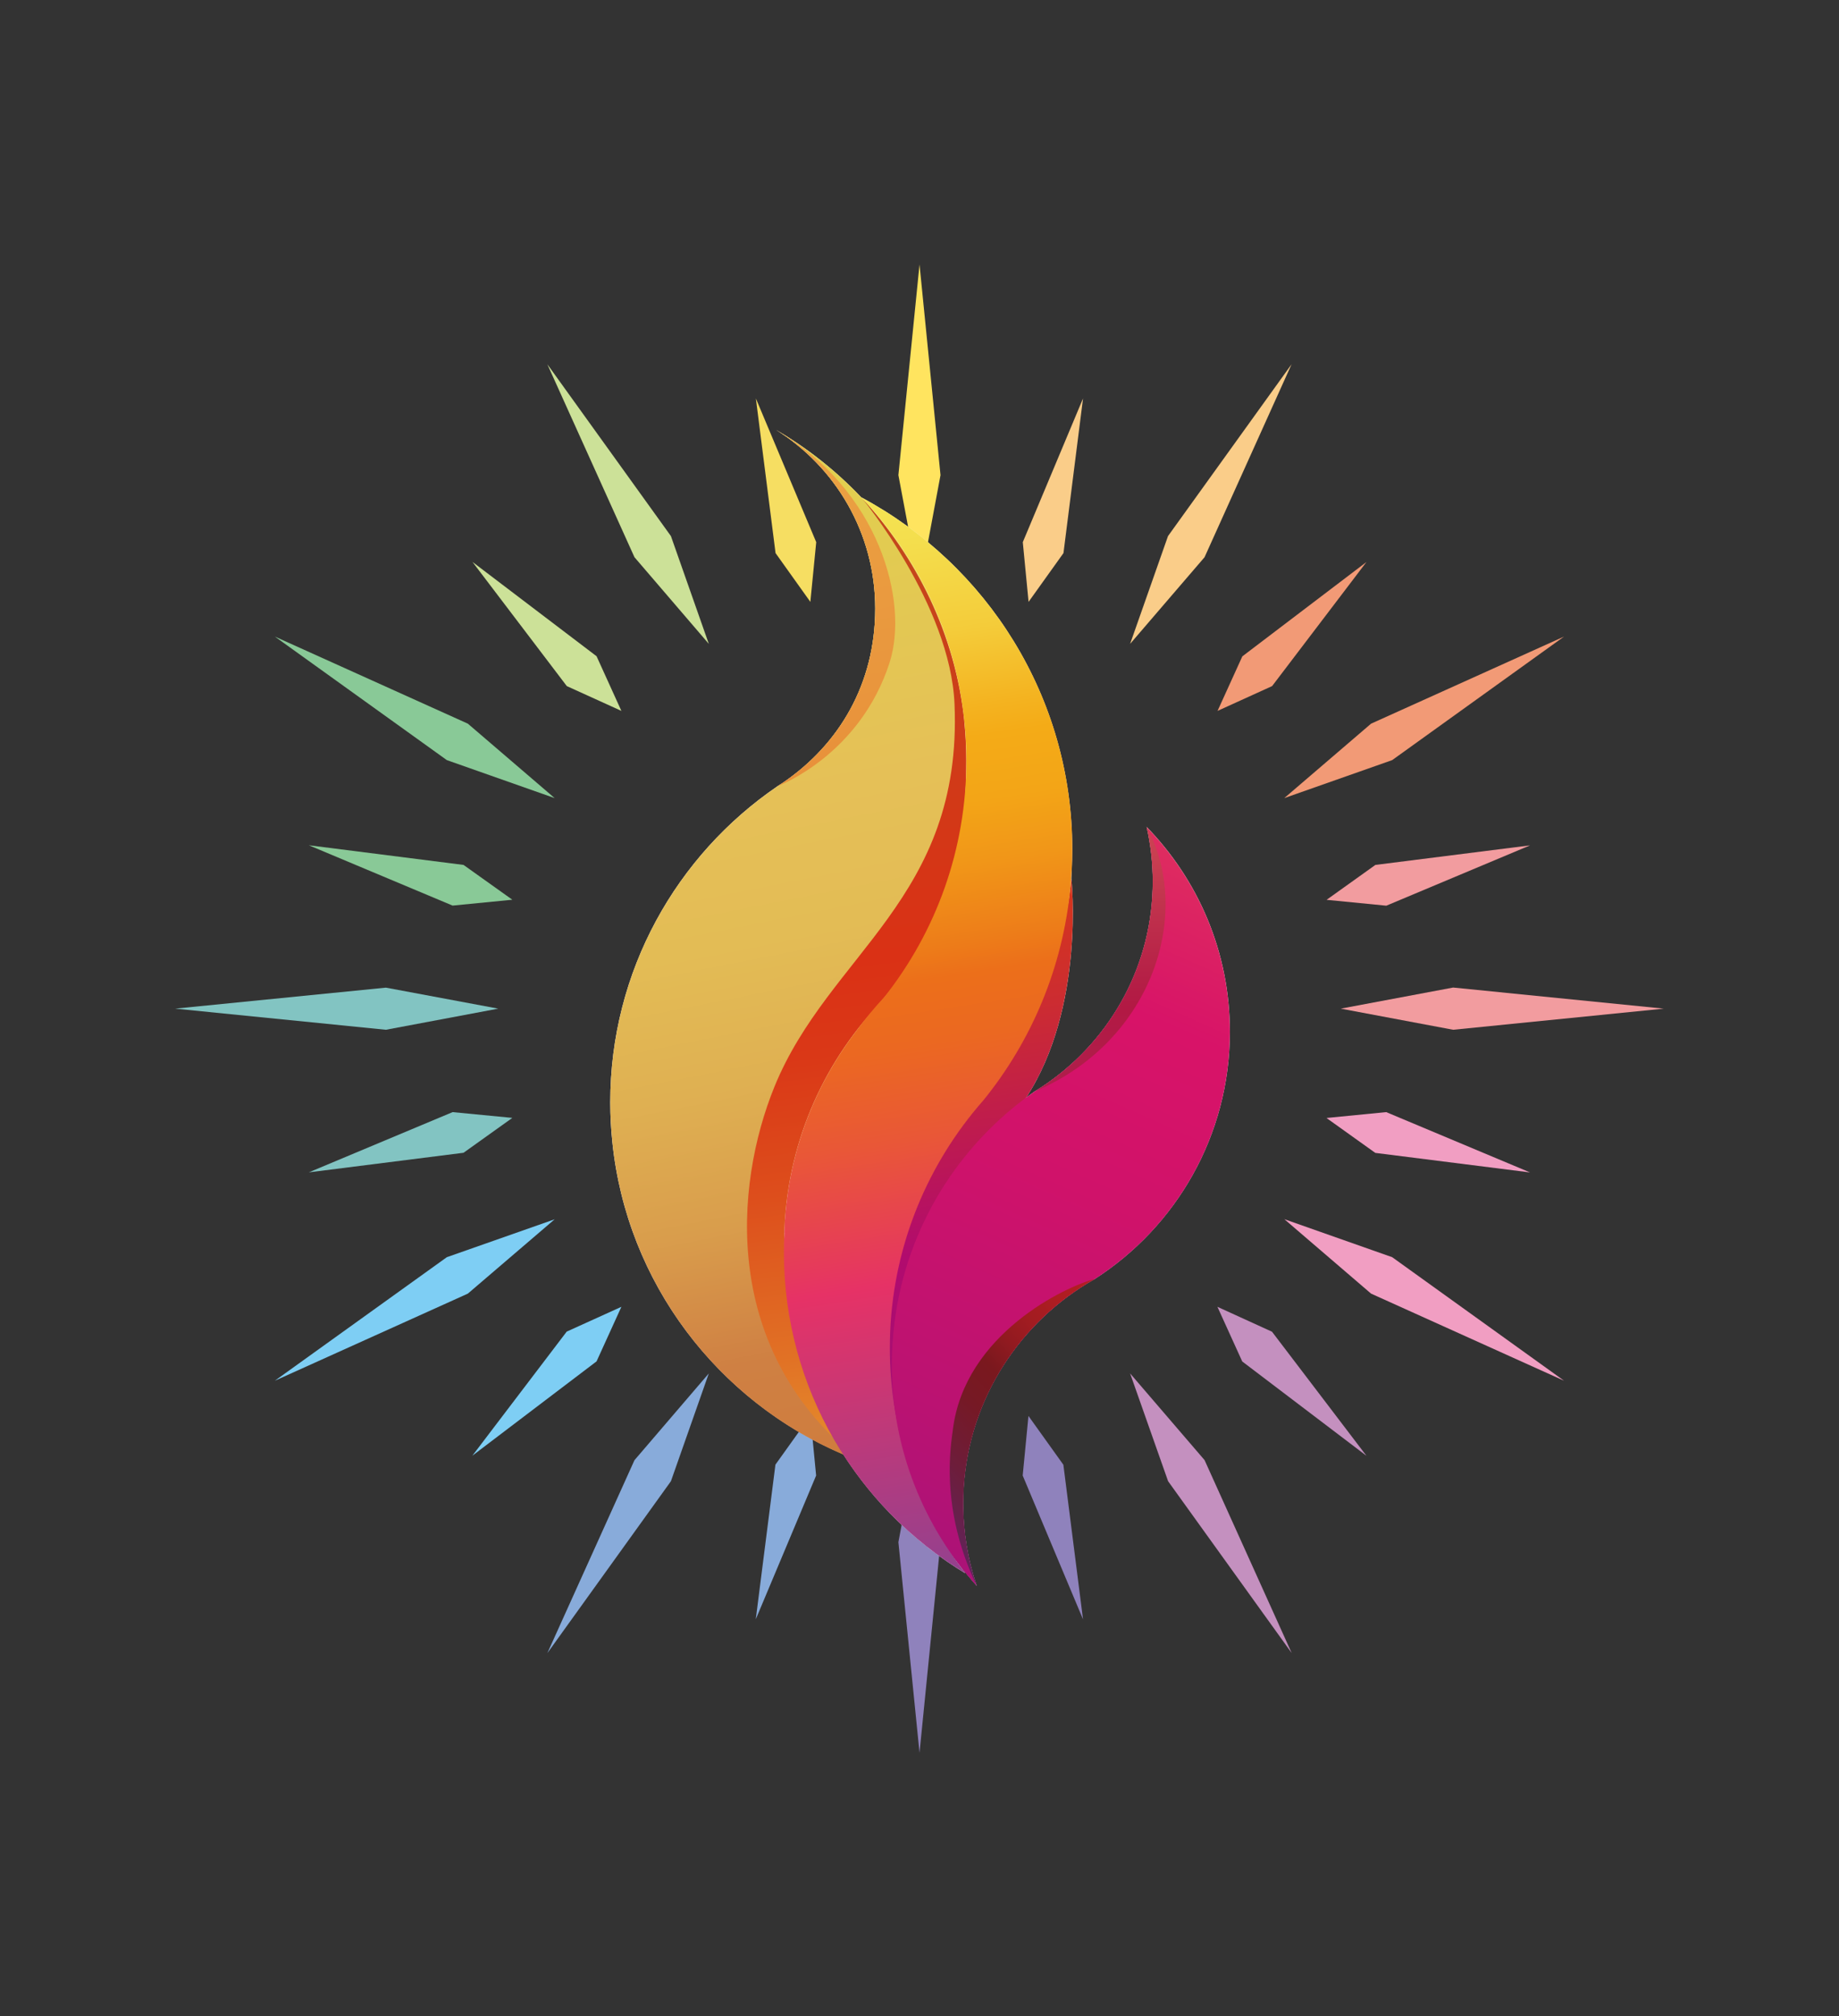 <svg viewBox="0 0 94 103" fill="none" xmlns="http://www.w3.org/2000/svg">
<rect x="0" y="0" width="94" height="103" fill="#333333" stroke="none"/>
<g id="logoMark">
<g id="logomark">
<g id="MyHope8_color">
<g id="Group">
<g id="Vector">
<path d="M38.636 20.354L39.642 28.254L41.421 30.747L41.721 27.696L38.636 20.354Z" fill="#F6DE62"/>
<path d="M24.151 28.706L28.972 35.049L31.762 36.316L30.493 33.523L24.151 28.706Z" fill="#CCE198"/>
<path d="M15.786 43.18L23.135 46.262L26.188 45.962L23.693 44.184L15.786 43.18Z" fill="#89C997"/>
<path d="M15.786 59.889L23.693 58.889L26.188 57.107L23.135 56.812L15.786 59.889Z" fill="#82C4C2"/>
<path d="M24.145 74.363L30.493 69.545L31.762 66.758L28.967 68.025L24.145 74.363Z" fill="#7ECEF4"/>
<path d="M38.631 82.72L41.716 75.378L41.421 72.327L39.636 74.82L38.631 82.72Z" fill="#88ABDA"/>
<path d="M55.359 82.725L54.354 74.826L52.569 72.333L52.275 75.378L55.359 82.725Z" fill="#8F82BC"/>
<path d="M69.845 74.368L65.018 68.03L62.228 66.758L63.497 69.55L69.845 74.368Z" fill="#C490BF"/>
<path d="M78.209 59.894L70.856 56.812L67.803 57.112L70.298 58.895L78.209 59.894Z" fill="#F19EC2"/>
<path d="M78.209 43.185L70.303 44.184L67.808 45.967L70.861 46.267L78.209 43.185Z" fill="#F29C9F"/>
<path d="M69.845 28.711L63.502 33.529L62.234 36.316L65.023 35.049L69.845 28.711Z" fill="#F29A76"/>
<path d="M55.359 20.354L52.28 27.696L52.575 30.747L54.359 28.254L55.359 20.354Z" fill="#FACD89"/>
<path d="M47.001 13.511L45.921 24.272L47.001 30.01L48.074 24.272L47.001 13.511Z" fill="#FFE45F"/>
<path d="M27.977 18.608L32.43 28.464L36.231 32.892L34.294 27.386L27.977 18.608Z" fill="#CCE198"/>
<path d="M14.049 32.519L22.84 38.83L28.351 40.771L23.914 36.968L14.049 32.519Z" fill="#89C997"/>
<path d="M8.954 51.526L19.724 52.605L25.466 51.526L19.724 50.453L8.954 51.526Z" fill="#82C4C2"/>
<path d="M14.049 70.534L23.914 66.084L28.351 62.287L22.84 64.223L14.049 70.534Z" fill="#7ECEF4"/>
<path d="M27.977 84.45L34.294 75.667L36.231 70.16L32.43 74.594L27.977 84.45Z" fill="#88ABDA"/>
<path d="M47.001 89.541L48.074 78.781L47.001 73.043L45.921 78.781L47.001 89.541Z" fill="#8F82BC"/>
<path d="M66.024 84.445L61.571 74.589L57.765 70.16L59.707 75.667L66.024 84.445Z" fill="#C490BF"/>
<path d="M79.946 70.534L71.161 64.223L65.65 62.282L70.082 66.084L79.946 70.534Z" fill="#F19EC2"/>
<path d="M85.042 51.526L74.277 50.448L68.534 51.526L74.277 52.605L85.042 51.526Z" fill="#F29C9F"/>
<path d="M79.946 32.519L70.082 36.968L65.645 40.771L71.161 38.83L79.946 32.519Z" fill="#F29A76"/>
<path d="M66.018 18.608L59.702 27.386L57.765 32.892L61.571 28.464L66.018 18.608Z" fill="#FACD89"/>
<path d="M58.612 42.249C58.812 43.143 58.923 44.069 58.923 45.026C58.923 49.275 56.807 53.031 53.575 55.303C53.349 55.46 53.117 55.618 52.88 55.76C52.733 55.86 52.591 55.971 52.448 56.076C55.48 51.442 54.764 44.884 54.764 44.884C54.749 45.031 54.807 44.037 54.807 43.39C54.807 35.606 50.438 28.837 44.016 25.403C44.026 25.413 44.032 25.424 44.042 25.429C42.758 24.072 41.284 22.899 39.663 21.958C42.711 23.857 44.737 27.233 44.737 31.088C44.737 34.944 42.884 38.015 40.063 39.956C39.958 40.024 39.742 40.166 39.747 40.161C34.583 43.679 31.193 49.601 31.193 56.318C31.193 57.001 31.23 57.675 31.299 58.337C32.036 65.537 36.694 71.565 43.1 74.289C44.684 76.761 46.822 78.849 49.338 80.369C49.201 80.19 49.069 80.006 48.943 79.822C49.111 80.048 49.269 80.243 49.406 80.4C49.574 80.606 49.748 80.811 49.927 81.011C49.927 80.995 49.917 80.979 49.911 80.963C49.922 80.974 49.927 80.979 49.927 80.979C49.922 80.974 49.917 80.963 49.906 80.958C49.469 79.654 49.232 78.26 49.232 76.808C49.232 72.18 51.627 68.115 55.243 65.769C55.475 65.616 55.712 65.474 55.954 65.338C60.107 62.671 62.86 58.017 62.865 52.72C62.865 52.72 62.865 52.71 62.865 52.705C62.865 48.634 61.239 44.942 58.607 42.238L58.612 42.249Z" fill="white"/>
<path d="M49.29 36.832C48.638 30.473 44.932 25.024 39.663 21.958C42.711 23.857 44.737 27.233 44.737 31.088C44.737 34.944 42.884 38.015 40.063 39.956C39.958 40.024 39.852 40.093 39.747 40.161C34.583 43.679 31.193 49.601 31.193 56.318C31.193 57.001 31.23 57.675 31.299 58.337C32.072 65.858 37.115 72.112 43.963 74.647C41.531 71.596 40.079 67.736 40.079 63.539C40.079 58.958 41.805 54.782 44.637 51.621C44.674 51.584 44.706 51.542 44.742 51.505C47.643 48.097 49.39 43.685 49.39 38.856C49.39 38.173 49.353 37.5 49.285 36.837L49.29 36.832Z" fill="url(#paint0_linear_40_5595)"/>
<path d="M49.29 36.832C48.837 32.408 46.795 28.411 44.032 25.413C44.032 25.413 48.58 30.894 48.79 35.969C49.211 45.904 42.368 48.692 39.584 55.518C37.526 60.578 36.836 69.045 43.963 74.636C41.531 71.586 40.079 67.725 40.079 63.528C40.079 58.947 41.805 54.771 44.637 51.611C44.674 51.574 44.706 51.532 44.742 51.495C48.522 47.203 49.39 43.674 49.39 38.846C49.39 38.162 49.353 37.489 49.285 36.826L49.29 36.832Z" fill="url(#paint1_linear_40_5595)"/>
<path d="M45.464 33.871C46.485 30.72 44.932 25.024 39.663 21.958C42.711 23.857 44.737 27.233 44.737 31.088C44.737 34.944 42.884 38.015 40.063 39.956C39.958 40.024 39.742 40.166 39.747 40.161C39.931 40.087 43.953 38.52 45.464 33.871Z" fill="url(#paint2_linear_40_5595)"/>
<path d="M54.764 44.884C54.764 44.884 55.507 51.7 52.27 56.344C50.317 59.147 42.126 72.091 49.927 80.979C49.927 80.979 44.248 75.467 45.416 66.037C46.585 56.602 53.675 55.471 54.764 44.884Z" fill="url(#paint3_linear_40_5595)"/>
<path d="M44.021 25.403C46.916 28.448 48.837 32.419 49.29 36.832C49.359 37.494 49.395 38.167 49.395 38.851C49.395 43.406 47.837 47.592 45.221 50.911C44.695 51.479 44.2 52.073 43.742 52.699C41.553 55.566 40.21 59.116 40.089 62.971C40.089 62.971 40.089 62.971 40.094 62.971C40.079 63.302 40.068 63.633 40.068 63.965C40.068 70.923 43.779 77.013 49.338 80.369C46.922 77.166 45.484 73.174 45.484 68.856C45.484 64.312 47.069 60.147 49.717 56.859C49.895 56.633 50.085 56.418 50.275 56.197C52.722 53.178 54.317 49.444 54.712 45.357C54.775 44.71 54.812 44.053 54.812 43.39C54.812 35.606 50.443 28.837 44.021 25.403Z" fill="url(#paint4_linear_40_5595)"/>
<path d="M58.612 42.249C58.812 43.143 58.923 44.069 58.923 45.026C58.923 49.275 56.807 53.031 53.575 55.303C53.349 55.46 53.117 55.618 52.88 55.76C49.022 58.443 46.332 62.687 45.721 67.573C45.637 68.267 45.584 68.972 45.584 69.692C45.584 74.047 47.227 78.013 49.922 81.016C49.474 79.696 49.232 78.286 49.232 76.814C49.232 72.185 51.627 68.12 55.243 65.774C55.475 65.622 55.712 65.48 55.954 65.343C60.107 62.676 62.86 58.022 62.865 52.725C62.865 52.725 62.865 52.715 62.865 52.71C62.865 48.639 61.239 44.947 58.607 42.244L58.612 42.249Z" fill="url(#paint5_linear_40_5595)"/>
<path d="M58.612 42.249C58.812 43.143 58.923 44.069 58.923 45.026C58.923 49.275 56.807 53.031 53.575 55.303C53.349 55.46 53.117 55.618 52.88 55.76C58.996 53.178 60.971 46.546 58.607 42.254L58.612 42.249Z" fill="url(#paint6_linear_40_5595)"/>
<path d="M48.706 73.032C48.622 73.726 48.001 77.013 49.927 81.011C49.48 79.691 49.238 78.281 49.238 76.808C49.238 72.18 51.633 68.115 55.249 65.769C55.48 65.616 55.717 65.474 55.959 65.338C54.491 65.706 49.316 68.136 48.706 73.027V73.032Z" fill="url(#paint7_linear_40_5595)"/>
</g>
</g>
</g>
</g>
</g>
<defs>
<linearGradient id="paint0_linear_40_5595" x1="99.876" y1="82.066" x2="84.632" y2="5.494" gradientUnits="userSpaceOnUse">
<stop stop-color="#D1722D"/>
<stop offset="0.31" stop-color="#CF8043"/>
<stop offset="0.32" stop-color="#D08344"/>
<stop offset="0.4" stop-color="#D99D4C"/>
<stop offset="0.49" stop-color="#DFB052"/>
<stop offset="0.58" stop-color="#E3BC55"/>
<stop offset="0.67" stop-color="#E5C057"/>
<stop offset="0.99" stop-color="#DFD84A"/>
</linearGradient>
<linearGradient id="paint1_linear_40_5595" x1="118.955" y1="80.264" x2="109.151" y2="5.568" gradientUnits="userSpaceOnUse">
<stop stop-color="#F1EB45"/>
<stop offset="0.02" stop-color="#EFE042"/>
<stop offset="0.16" stop-color="#E8A232"/>
<stop offset="0.28" stop-color="#E17125"/>
<stop offset="0.39" stop-color="#DD4E1C"/>
<stop offset="0.48" stop-color="#DA3817"/>
<stop offset="0.54" stop-color="#DA3115"/>
<stop offset="0.99" stop-color="#B65520"/>
</linearGradient>
<linearGradient id="paint2_linear_40_5595" x1="68.411" y1="78.601" x2="54.164" y2="4.792" gradientUnits="userSpaceOnUse">
<stop stop-color="#DC4A1D"/>
<stop offset="0.3" stop-color="#E16B28"/>
<stop offset="0.46" stop-color="#E58434"/>
<stop offset="0.63" stop-color="#E9963D"/>
<stop offset="0.8" stop-color="#EBA243"/>
<stop offset="0.99" stop-color="#ECA645"/>
</linearGradient>
<linearGradient id="paint3_linear_40_5595" x1="121.206" y1="78.053" x2="110.72" y2="9.501" gradientUnits="userSpaceOnUse">
<stop stop-color="#861684"/>
<stop offset="0.36" stop-color="#B10B6E"/>
<stop offset="0.43" stop-color="#BC1854"/>
<stop offset="0.53" stop-color="#CC2C31"/>
<stop offset="0.62" stop-color="#D6371B"/>
<stop offset="0.68" stop-color="#DA3C14"/>
<stop offset="0.69" stop-color="#D53C15"/>
<stop offset="0.79" stop-color="#C33F1C"/>
<stop offset="0.89" stop-color="#B74120"/>
<stop offset="1" stop-color="#B44222"/>
</linearGradient>
<linearGradient id="paint4_linear_40_5595" x1="109.517" y1="81.386" x2="97.394" y2="2.991" gradientUnits="userSpaceOnUse">
<stop offset="0.1" stop-color="#864395"/>
<stop offset="0.32" stop-color="#E63266"/>
<stop offset="0.34" stop-color="#E63B5A"/>
<stop offset="0.41" stop-color="#E95737"/>
<stop offset="0.47" stop-color="#EB6821"/>
<stop offset="0.51" stop-color="#EC6F1A"/>
<stop offset="0.53" stop-color="#ED7C19"/>
<stop offset="0.58" stop-color="#F19618"/>
<stop offset="0.62" stop-color="#F3A517"/>
<stop offset="0.66" stop-color="#F4AB17"/>
<stop offset="0.68" stop-color="#F4B320"/>
<stop offset="0.73" stop-color="#F4CC3A"/>
<stop offset="0.79" stop-color="#F4DE4D"/>
<stop offset="0.85" stop-color="#F4E959"/>
<stop offset="0.91" stop-color="#F4ED5D"/>
</linearGradient>
<linearGradient id="paint5_linear_40_5595" x1="-5.067" y1="74.783" x2="29.486" y2="-2.867" gradientUnits="userSpaceOnUse">
<stop stop-color="#871284"/>
<stop offset="0.09" stop-color="#97127E"/>
<stop offset="0.28" stop-color="#BA1272"/>
<stop offset="0.44" stop-color="#D0126A"/>
<stop offset="0.55" stop-color="#D81368"/>
<stop offset="0.57" stop-color="#D91866"/>
<stop offset="0.67" stop-color="#E0325E"/>
<stop offset="0.78" stop-color="#E54558"/>
<stop offset="0.88" stop-color="#E85155"/>
<stop offset="1" stop-color="#E95554"/>
</linearGradient>
<linearGradient id="paint6_linear_40_5595" x1="46.99" y1="89.512" x2="46.99" y2="13.511" gradientUnits="userSpaceOnUse">
<stop offset="0.2" stop-color="#A05CA1"/>
<stop offset="0.27" stop-color="#A54784"/>
<stop offset="0.37" stop-color="#AC2E61"/>
<stop offset="0.45" stop-color="#B01E4B"/>
<stop offset="0.5" stop-color="#B21944"/>
<stop offset="0.51" stop-color="#B31C45"/>
<stop offset="0.6" stop-color="#C83E51"/>
<stop offset="0.7" stop-color="#D8585B"/>
<stop offset="0.8" stop-color="#E36B62"/>
<stop offset="0.89" stop-color="#EA7766"/>
<stop offset="1" stop-color="#ED7B68"/>
</linearGradient>
<linearGradient id="paint7_linear_40_5595" x1="47.042" y1="78.134" x2="57.892" y2="67.275" gradientUnits="userSpaceOnUse">
<stop stop-color="#60245D"/>
<stop offset="0.23" stop-color="#6D1D3B"/>
<stop offset="0.42" stop-color="#761925"/>
<stop offset="0.55" stop-color="#7A181E"/>
<stop offset="0.65" stop-color="#911A20"/>
<stop offset="0.76" stop-color="#A31C21"/>
<stop offset="0.88" stop-color="#AF1D22"/>
<stop offset="1" stop-color="#B31E23"/>
</linearGradient>
</defs>
</svg>
